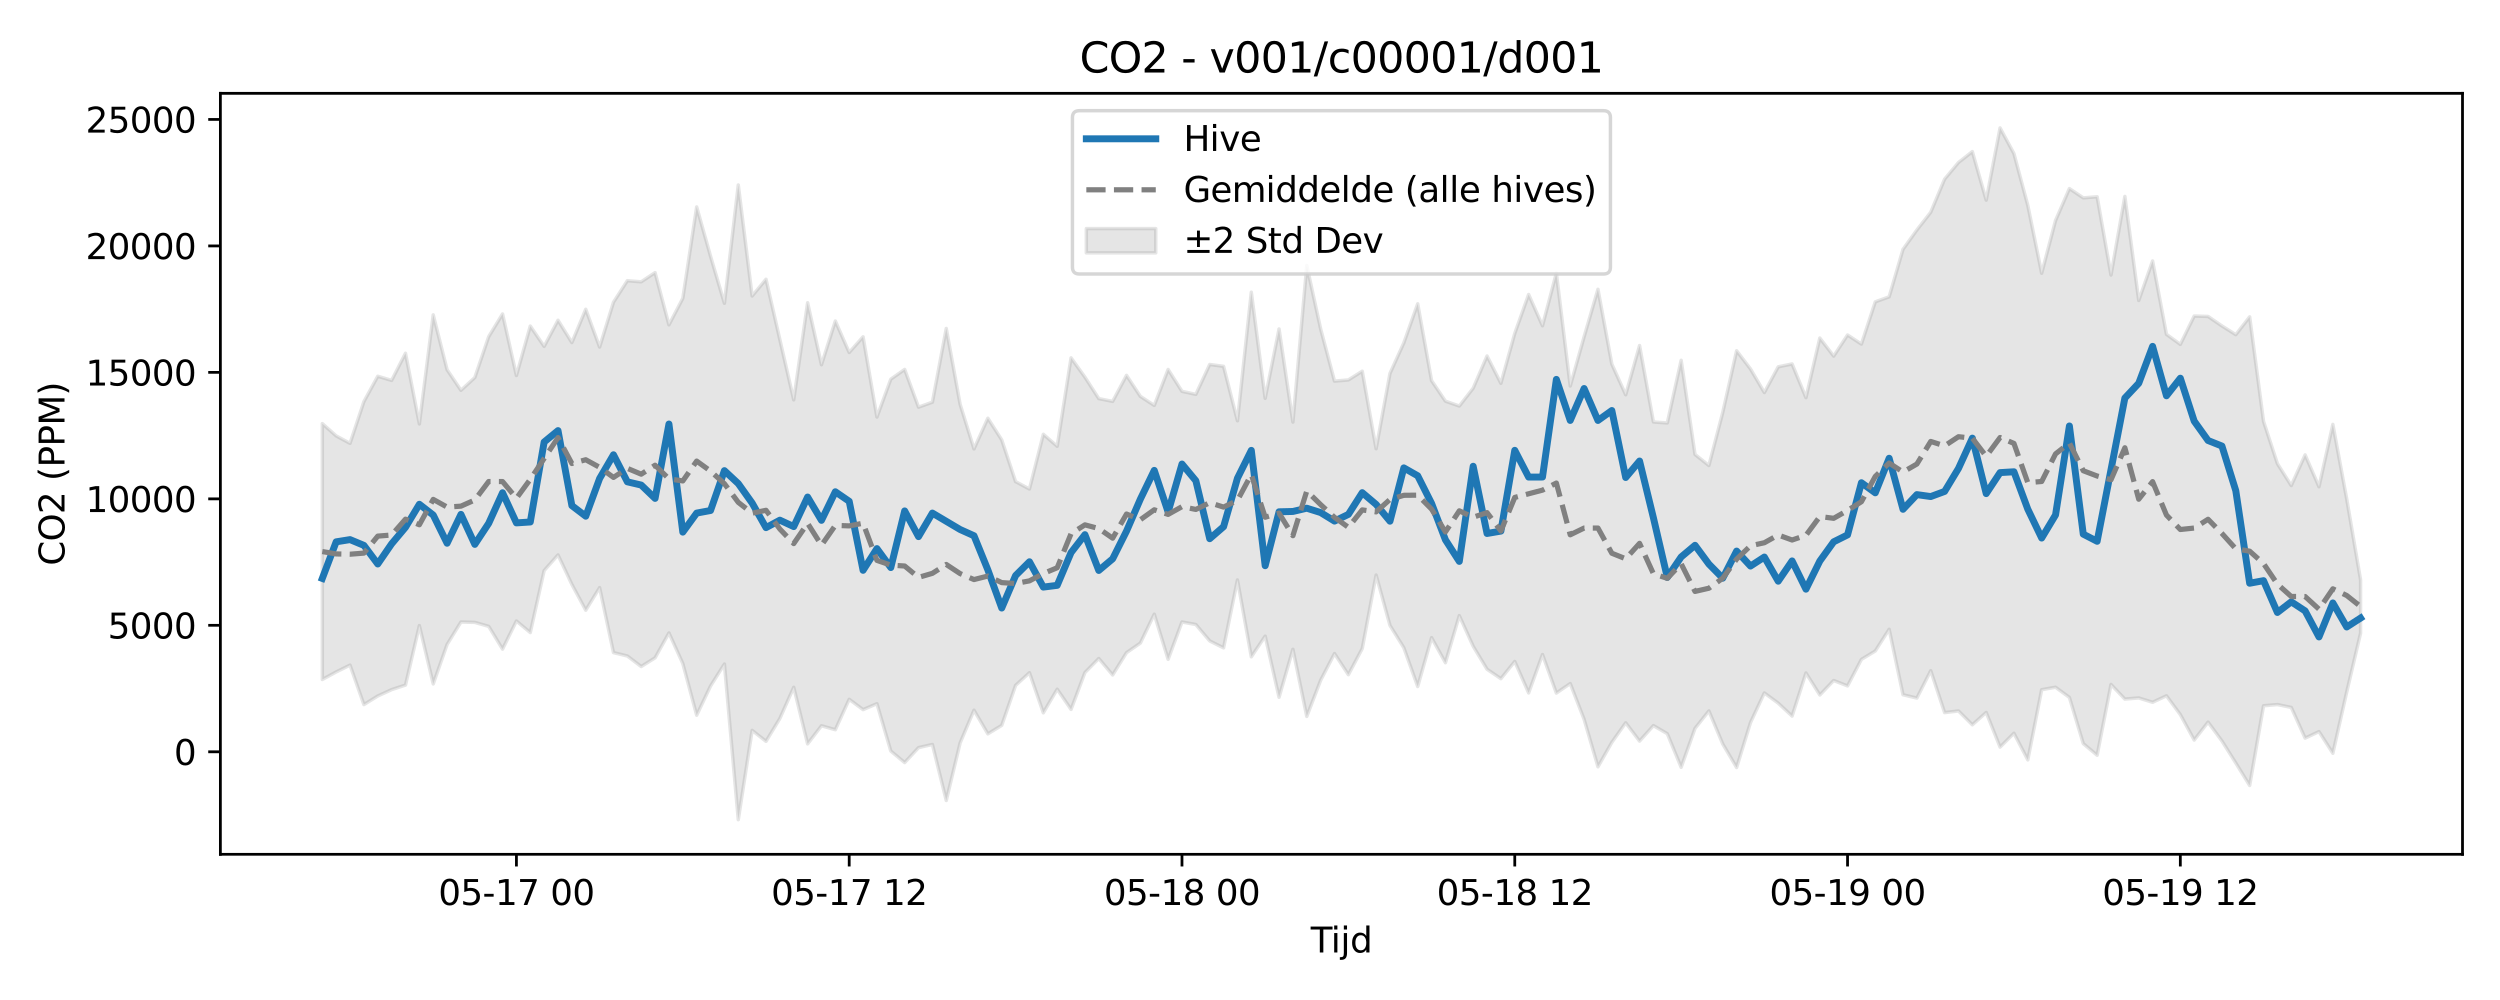 <?xml version="1.0" encoding="utf-8" standalone="no"?>
<!DOCTYPE svg PUBLIC "-//W3C//DTD SVG 1.1//EN"
  "http://www.w3.org/Graphics/SVG/1.1/DTD/svg11.dtd">
<svg xmlns:xlink="http://www.w3.org/1999/xlink" width="720pt" height="288pt" viewBox="0 0 720 288" xmlns="http://www.w3.org/2000/svg" version="1.1">
 <defs>
  <style type="text/css">*{stroke-linejoin: round; stroke-linecap: butt}</style>
 </defs>
 <g id="figure_1">
  <g id="patch_1">
   <path d="M 0 288 
L 720 288 
L 720 0 
L 0 0 
z
" style="fill: #ffffff"/>
  </g>
  <g id="axes_1">
   <g id="patch_2">
    <path d="M 63.47 246.04 
L 709.2 246.04 
L 709.2 26.88 
L 63.47 26.88 
z
" style="fill: #ffffff"/>
   </g>
   <g id="FillBetweenPolyCollection_1">
    <defs>
     <path id="m06740541da" d="M 92.821 -166.01 
L 92.821 -92.301 
L 96.815 -94.476 
L 100.808 -96.453 
L 104.802 -85.074 
L 108.795 -87.55 
L 112.788 -89.385 
L 116.782 -90.699 
L 120.775 -107.834 
L 124.768 -91.029 
L 128.762 -102.392 
L 132.755 -108.861 
L 136.749 -108.748 
L 140.742 -107.609 
L 144.735 -101.043 
L 148.729 -109.153 
L 152.722 -105.818 
L 156.715 -123.677 
L 160.709 -128.181 
L 164.702 -119.676 
L 168.696 -112.252 
L 172.689 -118.772 
L 176.682 -100.047 
L 180.676 -99.073 
L 184.669 -96.037 
L 188.663 -98.539 
L 192.656 -105.719 
L 196.649 -96.896 
L 200.643 -82.014 
L 204.636 -90.429 
L 208.629 -96.756 
L 212.623 -51.922 
L 216.616 -77.651 
L 220.61 -74.491 
L 224.603 -81.086 
L 228.596 -90.063 
L 232.59 -73.76 
L 236.583 -78.978 
L 240.577 -77.835 
L 244.57 -86.598 
L 248.563 -83.626 
L 252.557 -85.332 
L 256.55 -71.703 
L 260.543 -68.374 
L 264.537 -72.682 
L 268.53 -73.591 
L 272.524 -57.457 
L 276.517 -74.04 
L 280.51 -83.46 
L 284.504 -76.647 
L 288.497 -79.095 
L 292.491 -90.609 
L 296.484 -94.257 
L 300.477 -82.71 
L 304.471 -89.505 
L 308.464 -83.682 
L 312.457 -94.297 
L 316.451 -98.351 
L 320.444 -93.607 
L 324.438 -100.025 
L 328.431 -102.802 
L 332.424 -111.119 
L 336.418 -98.113 
L 340.411 -108.871 
L 344.404 -108.132 
L 348.398 -103.411 
L 352.391 -101.41 
L 356.385 -120.979 
L 360.378 -98.835 
L 364.371 -104.788 
L 368.365 -87.185 
L 372.358 -101.011 
L 376.352 -81.666 
L 380.345 -92.066 
L 384.338 -99.779 
L 388.332 -93.684 
L 392.325 -101.206 
L 396.318 -122.392 
L 400.312 -107.877 
L 404.305 -101.448 
L 408.299 -90.277 
L 412.292 -104.354 
L 416.285 -97.134 
L 420.279 -110.701 
L 424.272 -101.872 
L 428.266 -95.259 
L 432.259 -92.541 
L 436.252 -97.503 
L 440.246 -88.437 
L 444.239 -99.501 
L 448.232 -88.397 
L 452.226 -91.134 
L 456.219 -80.848 
L 460.213 -67.162 
L 464.206 -74.191 
L 468.199 -79.834 
L 472.193 -74.559 
L 476.186 -79.025 
L 480.179 -76.696 
L 484.173 -67.018 
L 488.166 -78.221 
L 492.16 -83.254 
L 496.153 -73.728 
L 500.146 -66.956 
L 504.14 -79.887 
L 508.133 -88.428 
L 512.127 -85.49 
L 516.12 -81.767 
L 520.113 -94.186 
L 524.107 -87.838 
L 528.1 -92.016 
L 532.093 -90.456 
L 536.087 -98.099 
L 540.08 -100.51 
L 544.074 -106.774 
L 548.067 -87.908 
L 552.06 -86.954 
L 556.054 -94.843 
L 560.047 -82.762 
L 564.041 -83.249 
L 568.034 -79.26 
L 572.027 -82.817 
L 576.021 -72.835 
L 580.014 -76.828 
L 584.007 -69.15 
L 588.001 -89.364 
L 591.994 -90.072 
L 595.988 -87.144 
L 599.981 -73.841 
L 603.974 -70.485 
L 607.968 -90.877 
L 611.961 -86.658 
L 615.955 -86.996 
L 619.948 -85.74 
L 623.941 -87.609 
L 627.935 -82.189 
L 631.928 -74.864 
L 635.921 -80.026 
L 639.915 -74.601 
L 643.908 -68.257 
L 647.902 -61.781 
L 651.895 -84.735 
L 655.888 -85.087 
L 659.882 -84.258 
L 663.875 -75.42 
L 667.868 -77.296 
L 671.862 -71.056 
L 675.855 -88.707 
L 679.849 -105.674 
L 679.849 -120.972 
L 679.849 -120.972 
L 675.855 -144.29 
L 671.862 -165.778 
L 667.868 -147.812 
L 663.875 -156.992 
L 659.882 -148.158 
L 655.888 -154.479 
L 651.895 -166.653 
L 647.902 -196.75 
L 643.908 -191.619 
L 639.915 -194.135 
L 635.921 -196.869 
L 631.928 -196.982 
L 627.935 -188.819 
L 623.941 -191.711 
L 619.948 -212.842 
L 615.955 -201.455 
L 611.961 -231.431 
L 607.968 -208.792 
L 603.974 -231.33 
L 599.981 -231.019 
L 595.988 -233.689 
L 591.994 -224.487 
L 588.001 -209.296 
L 584.007 -228.846 
L 580.014 -243.765 
L 576.021 -251.158 
L 572.027 -230.352 
L 568.034 -244.344 
L 564.041 -241.206 
L 560.047 -236.415 
L 556.054 -226.88 
L 552.06 -221.764 
L 548.067 -216.198 
L 544.074 -202.515 
L 540.08 -201.072 
L 536.087 -188.9 
L 532.093 -191.522 
L 528.1 -185.437 
L 524.107 -190.644 
L 520.113 -173.476 
L 516.12 -183.186 
L 512.127 -182.351 
L 508.133 -174.952 
L 504.14 -181.746 
L 500.146 -186.979 
L 496.153 -169.226 
L 492.16 -153.929 
L 488.166 -157.118 
L 484.173 -184.236 
L 480.179 -166.191 
L 476.186 -166.472 
L 472.193 -188.478 
L 468.199 -174.304 
L 464.206 -183.15 
L 460.213 -204.683 
L 456.219 -190.991 
L 452.226 -176.821 
L 448.232 -209.372 
L 444.239 -194.179 
L 440.246 -203.184 
L 436.252 -191.977 
L 432.259 -177.604 
L 428.266 -185.478 
L 424.272 -176.196 
L 420.279 -171.064 
L 416.285 -172.467 
L 412.292 -178.383 
L 408.299 -200.51 
L 404.305 -189.254 
L 400.312 -180.449 
L 396.318 -158.758 
L 392.325 -181.094 
L 388.332 -178.579 
L 384.338 -178.241 
L 380.345 -193.275 
L 376.352 -211.52 
L 372.358 -166.437 
L 368.365 -193.259 
L 364.371 -173.284 
L 360.378 -203.856 
L 356.385 -166.808 
L 352.391 -182.497 
L 348.398 -183.035 
L 344.404 -174.43 
L 340.411 -175.297 
L 336.418 -181.595 
L 332.424 -171.237 
L 328.431 -173.847 
L 324.438 -179.895 
L 320.444 -172.402 
L 316.451 -173.203 
L 312.457 -179.389 
L 308.464 -184.93 
L 304.471 -159.472 
L 300.477 -162.932 
L 296.484 -147.162 
L 292.491 -149.298 
L 288.497 -161.316 
L 284.504 -167.548 
L 280.51 -158.715 
L 276.517 -171.56 
L 272.524 -193.409 
L 268.53 -172.17 
L 264.537 -170.739 
L 260.543 -181.603 
L 256.55 -178.787 
L 252.557 -167.889 
L 248.563 -190.999 
L 244.57 -186.485 
L 240.577 -195.547 
L 236.583 -182.948 
L 232.59 -200.821 
L 228.596 -172.832 
L 224.603 -190.176 
L 220.61 -207.579 
L 216.616 -202.755 
L 212.623 -234.724 
L 208.629 -200.649 
L 204.636 -214.215 
L 200.643 -228.404 
L 196.649 -202.086 
L 192.656 -194.447 
L 188.663 -209.493 
L 184.669 -206.837 
L 180.676 -207.16 
L 176.682 -200.955 
L 172.689 -188.044 
L 168.696 -198.937 
L 164.702 -189.342 
L 160.709 -195.765 
L 156.715 -188.243 
L 152.722 -194.096 
L 148.729 -179.848 
L 144.735 -197.58 
L 140.742 -191.042 
L 136.749 -179.267 
L 132.755 -175.592 
L 128.762 -181.53 
L 124.768 -197.32 
L 120.775 -165.903 
L 116.782 -186.266 
L 112.788 -178.451 
L 108.795 -179.644 
L 104.802 -172.334 
L 100.808 -160.314 
L 96.815 -162.468 
L 92.821 -166.01 
z
" style="stroke: #808080; stroke-opacity: 0.2"/>
    </defs>
    <g clip-path="url(#pb45065795f)">
     <use xlink:href="#m06740541da" x="0" y="288" style="fill: #808080; fill-opacity: 0.2; stroke: #808080; stroke-opacity: 0.2"/>
    </g>
   </g>
   <g id="matplotlib.axis_1">
    <g id="xtick_1">
     <g id="line2d_1">
      <defs>
       <path id="m52cda20f5d" d="M 0 0 
L 0 3.5 
" style="stroke: #000000; stroke-width: 0.8"/>
      </defs>
      <g>
       <use xlink:href="#m52cda20f5d" x="148.729" y="246.04" style="stroke: #000000; stroke-width: 0.8"/>
      </g>
     </g>
     <g id="text_1">
      <!-- 05-17 00 -->
      <g transform="translate(126.248 260.638) scale(0.1 -0.1)">
       <defs>
        <path id="DejaVuSans-30" d="M 2034 4250 
Q 1547 4250 1301 3770 
Q 1056 3291 1056 2328 
Q 1056 1369 1301 889 
Q 1547 409 2034 409 
Q 2525 409 2770 889 
Q 3016 1369 3016 2328 
Q 3016 3291 2770 3770 
Q 2525 4250 2034 4250 
z
M 2034 4750 
Q 2819 4750 3233 4129 
Q 3647 3509 3647 2328 
Q 3647 1150 3233 529 
Q 2819 -91 2034 -91 
Q 1250 -91 836 529 
Q 422 1150 422 2328 
Q 422 3509 836 4129 
Q 1250 4750 2034 4750 
z
" transform="scale(0.016)"/>
        <path id="DejaVuSans-35" d="M 691 4666 
L 3169 4666 
L 3169 4134 
L 1269 4134 
L 1269 2991 
Q 1406 3038 1543 3061 
Q 1681 3084 1819 3084 
Q 2600 3084 3056 2656 
Q 3513 2228 3513 1497 
Q 3513 744 3044 326 
Q 2575 -91 1722 -91 
Q 1428 -91 1123 -41 
Q 819 9 494 109 
L 494 744 
Q 775 591 1075 516 
Q 1375 441 1709 441 
Q 2250 441 2565 725 
Q 2881 1009 2881 1497 
Q 2881 1984 2565 2268 
Q 2250 2553 1709 2553 
Q 1456 2553 1204 2497 
Q 953 2441 691 2322 
L 691 4666 
z
" transform="scale(0.016)"/>
        <path id="DejaVuSans-2d" d="M 313 2009 
L 1997 2009 
L 1997 1497 
L 313 1497 
L 313 2009 
z
" transform="scale(0.016)"/>
        <path id="DejaVuSans-31" d="M 794 531 
L 1825 531 
L 1825 4091 
L 703 3866 
L 703 4441 
L 1819 4666 
L 2450 4666 
L 2450 531 
L 3481 531 
L 3481 0 
L 794 0 
L 794 531 
z
" transform="scale(0.016)"/>
        <path id="DejaVuSans-37" d="M 525 4666 
L 3525 4666 
L 3525 4397 
L 1831 0 
L 1172 0 
L 2766 4134 
L 525 4134 
L 525 4666 
z
" transform="scale(0.016)"/>
        <path id="DejaVuSans-20" transform="scale(0.016)"/>
       </defs>
       <use xlink:href="#DejaVuSans-30"/>
       <use xlink:href="#DejaVuSans-35" transform="translate(63.623 0)"/>
       <use xlink:href="#DejaVuSans-2d" transform="translate(127.246 0)"/>
       <use xlink:href="#DejaVuSans-31" transform="translate(163.33 0)"/>
       <use xlink:href="#DejaVuSans-37" transform="translate(226.953 0)"/>
       <use xlink:href="#DejaVuSans-20" transform="translate(290.576 0)"/>
       <use xlink:href="#DejaVuSans-30" transform="translate(322.363 0)"/>
       <use xlink:href="#DejaVuSans-30" transform="translate(385.986 0)"/>
      </g>
     </g>
    </g>
    <g id="xtick_2">
     <g id="line2d_2">
      <g>
       <use xlink:href="#m52cda20f5d" x="244.57" y="246.04" style="stroke: #000000; stroke-width: 0.8"/>
      </g>
     </g>
     <g id="text_2">
      <!-- 05-17 12 -->
      <g transform="translate(222.089 260.638) scale(0.1 -0.1)">
       <defs>
        <path id="DejaVuSans-32" d="M 1228 531 
L 3431 531 
L 3431 0 
L 469 0 
L 469 531 
Q 828 903 1448 1529 
Q 2069 2156 2228 2338 
Q 2531 2678 2651 2914 
Q 2772 3150 2772 3378 
Q 2772 3750 2511 3984 
Q 2250 4219 1831 4219 
Q 1534 4219 1204 4116 
Q 875 4013 500 3803 
L 500 4441 
Q 881 4594 1212 4672 
Q 1544 4750 1819 4750 
Q 2544 4750 2975 4387 
Q 3406 4025 3406 3419 
Q 3406 3131 3298 2873 
Q 3191 2616 2906 2266 
Q 2828 2175 2409 1742 
Q 1991 1309 1228 531 
z
" transform="scale(0.016)"/>
       </defs>
       <use xlink:href="#DejaVuSans-30"/>
       <use xlink:href="#DejaVuSans-35" transform="translate(63.623 0)"/>
       <use xlink:href="#DejaVuSans-2d" transform="translate(127.246 0)"/>
       <use xlink:href="#DejaVuSans-31" transform="translate(163.33 0)"/>
       <use xlink:href="#DejaVuSans-37" transform="translate(226.953 0)"/>
       <use xlink:href="#DejaVuSans-20" transform="translate(290.576 0)"/>
       <use xlink:href="#DejaVuSans-31" transform="translate(322.363 0)"/>
       <use xlink:href="#DejaVuSans-32" transform="translate(385.986 0)"/>
      </g>
     </g>
    </g>
    <g id="xtick_3">
     <g id="line2d_3">
      <g>
       <use xlink:href="#m52cda20f5d" x="340.411" y="246.04" style="stroke: #000000; stroke-width: 0.8"/>
      </g>
     </g>
     <g id="text_3">
      <!-- 05-18 00 -->
      <g transform="translate(317.931 260.638) scale(0.1 -0.1)">
       <defs>
        <path id="DejaVuSans-38" d="M 2034 2216 
Q 1584 2216 1326 1975 
Q 1069 1734 1069 1313 
Q 1069 891 1326 650 
Q 1584 409 2034 409 
Q 2484 409 2743 651 
Q 3003 894 3003 1313 
Q 3003 1734 2745 1975 
Q 2488 2216 2034 2216 
z
M 1403 2484 
Q 997 2584 770 2862 
Q 544 3141 544 3541 
Q 544 4100 942 4425 
Q 1341 4750 2034 4750 
Q 2731 4750 3128 4425 
Q 3525 4100 3525 3541 
Q 3525 3141 3298 2862 
Q 3072 2584 2669 2484 
Q 3125 2378 3379 2068 
Q 3634 1759 3634 1313 
Q 3634 634 3220 271 
Q 2806 -91 2034 -91 
Q 1263 -91 848 271 
Q 434 634 434 1313 
Q 434 1759 690 2068 
Q 947 2378 1403 2484 
z
M 1172 3481 
Q 1172 3119 1398 2916 
Q 1625 2713 2034 2713 
Q 2441 2713 2670 2916 
Q 2900 3119 2900 3481 
Q 2900 3844 2670 4047 
Q 2441 4250 2034 4250 
Q 1625 4250 1398 4047 
Q 1172 3844 1172 3481 
z
" transform="scale(0.016)"/>
       </defs>
       <use xlink:href="#DejaVuSans-30"/>
       <use xlink:href="#DejaVuSans-35" transform="translate(63.623 0)"/>
       <use xlink:href="#DejaVuSans-2d" transform="translate(127.246 0)"/>
       <use xlink:href="#DejaVuSans-31" transform="translate(163.33 0)"/>
       <use xlink:href="#DejaVuSans-38" transform="translate(226.953 0)"/>
       <use xlink:href="#DejaVuSans-20" transform="translate(290.576 0)"/>
       <use xlink:href="#DejaVuSans-30" transform="translate(322.363 0)"/>
       <use xlink:href="#DejaVuSans-30" transform="translate(385.986 0)"/>
      </g>
     </g>
    </g>
    <g id="xtick_4">
     <g id="line2d_4">
      <g>
       <use xlink:href="#m52cda20f5d" x="436.252" y="246.04" style="stroke: #000000; stroke-width: 0.8"/>
      </g>
     </g>
     <g id="text_4">
      <!-- 05-18 12 -->
      <g transform="translate(413.772 260.638) scale(0.1 -0.1)">
       <use xlink:href="#DejaVuSans-30"/>
       <use xlink:href="#DejaVuSans-35" transform="translate(63.623 0)"/>
       <use xlink:href="#DejaVuSans-2d" transform="translate(127.246 0)"/>
       <use xlink:href="#DejaVuSans-31" transform="translate(163.33 0)"/>
       <use xlink:href="#DejaVuSans-38" transform="translate(226.953 0)"/>
       <use xlink:href="#DejaVuSans-20" transform="translate(290.576 0)"/>
       <use xlink:href="#DejaVuSans-31" transform="translate(322.363 0)"/>
       <use xlink:href="#DejaVuSans-32" transform="translate(385.986 0)"/>
      </g>
     </g>
    </g>
    <g id="xtick_5">
     <g id="line2d_5">
      <g>
       <use xlink:href="#m52cda20f5d" x="532.093" y="246.04" style="stroke: #000000; stroke-width: 0.8"/>
      </g>
     </g>
     <g id="text_5">
      <!-- 05-19 00 -->
      <g transform="translate(509.613 260.638) scale(0.1 -0.1)">
       <defs>
        <path id="DejaVuSans-39" d="M 703 97 
L 703 672 
Q 941 559 1184 500 
Q 1428 441 1663 441 
Q 2288 441 2617 861 
Q 2947 1281 2994 2138 
Q 2813 1869 2534 1725 
Q 2256 1581 1919 1581 
Q 1219 1581 811 2004 
Q 403 2428 403 3163 
Q 403 3881 828 4315 
Q 1253 4750 1959 4750 
Q 2769 4750 3195 4129 
Q 3622 3509 3622 2328 
Q 3622 1225 3098 567 
Q 2575 -91 1691 -91 
Q 1453 -91 1209 -44 
Q 966 3 703 97 
z
M 1959 2075 
Q 2384 2075 2632 2365 
Q 2881 2656 2881 3163 
Q 2881 3666 2632 3958 
Q 2384 4250 1959 4250 
Q 1534 4250 1286 3958 
Q 1038 3666 1038 3163 
Q 1038 2656 1286 2365 
Q 1534 2075 1959 2075 
z
" transform="scale(0.016)"/>
       </defs>
       <use xlink:href="#DejaVuSans-30"/>
       <use xlink:href="#DejaVuSans-35" transform="translate(63.623 0)"/>
       <use xlink:href="#DejaVuSans-2d" transform="translate(127.246 0)"/>
       <use xlink:href="#DejaVuSans-31" transform="translate(163.33 0)"/>
       <use xlink:href="#DejaVuSans-39" transform="translate(226.953 0)"/>
       <use xlink:href="#DejaVuSans-20" transform="translate(290.576 0)"/>
       <use xlink:href="#DejaVuSans-30" transform="translate(322.363 0)"/>
       <use xlink:href="#DejaVuSans-30" transform="translate(385.986 0)"/>
      </g>
     </g>
    </g>
    <g id="xtick_6">
     <g id="line2d_6">
      <g>
       <use xlink:href="#m52cda20f5d" x="627.935" y="246.04" style="stroke: #000000; stroke-width: 0.8"/>
      </g>
     </g>
     <g id="text_6">
      <!-- 05-19 12 -->
      <g transform="translate(605.454 260.638) scale(0.1 -0.1)">
       <use xlink:href="#DejaVuSans-30"/>
       <use xlink:href="#DejaVuSans-35" transform="translate(63.623 0)"/>
       <use xlink:href="#DejaVuSans-2d" transform="translate(127.246 0)"/>
       <use xlink:href="#DejaVuSans-31" transform="translate(163.33 0)"/>
       <use xlink:href="#DejaVuSans-39" transform="translate(226.953 0)"/>
       <use xlink:href="#DejaVuSans-20" transform="translate(290.576 0)"/>
       <use xlink:href="#DejaVuSans-31" transform="translate(322.363 0)"/>
       <use xlink:href="#DejaVuSans-32" transform="translate(385.986 0)"/>
      </g>
     </g>
    </g>
    <g id="text_7">
     <!-- Tijd -->
     <g transform="translate(377.485 274.317) scale(0.1 -0.1)">
      <defs>
       <path id="DejaVuSans-54" d="M -19 4666 
L 3928 4666 
L 3928 4134 
L 2272 4134 
L 2272 0 
L 1638 0 
L 1638 4134 
L -19 4134 
L -19 4666 
z
" transform="scale(0.016)"/>
       <path id="DejaVuSans-69" d="M 603 3500 
L 1178 3500 
L 1178 0 
L 603 0 
L 603 3500 
z
M 603 4863 
L 1178 4863 
L 1178 4134 
L 603 4134 
L 603 4863 
z
" transform="scale(0.016)"/>
       <path id="DejaVuSans-6a" d="M 603 3500 
L 1178 3500 
L 1178 -63 
Q 1178 -731 923 -1031 
Q 669 -1331 103 -1331 
L -116 -1331 
L -116 -844 
L 38 -844 
Q 366 -844 484 -692 
Q 603 -541 603 -63 
L 603 3500 
z
M 603 4863 
L 1178 4863 
L 1178 4134 
L 603 4134 
L 603 4863 
z
" transform="scale(0.016)"/>
       <path id="DejaVuSans-64" d="M 2906 2969 
L 2906 4863 
L 3481 4863 
L 3481 0 
L 2906 0 
L 2906 525 
Q 2725 213 2448 61 
Q 2172 -91 1784 -91 
Q 1150 -91 751 415 
Q 353 922 353 1747 
Q 353 2572 751 3078 
Q 1150 3584 1784 3584 
Q 2172 3584 2448 3432 
Q 2725 3281 2906 2969 
z
M 947 1747 
Q 947 1113 1208 752 
Q 1469 391 1925 391 
Q 2381 391 2643 752 
Q 2906 1113 2906 1747 
Q 2906 2381 2643 2742 
Q 2381 3103 1925 3103 
Q 1469 3103 1208 2742 
Q 947 2381 947 1747 
z
" transform="scale(0.016)"/>
      </defs>
      <use xlink:href="#DejaVuSans-54"/>
      <use xlink:href="#DejaVuSans-69" transform="translate(57.959 0)"/>
      <use xlink:href="#DejaVuSans-6a" transform="translate(85.742 0)"/>
      <use xlink:href="#DejaVuSans-64" transform="translate(113.525 0)"/>
     </g>
    </g>
   </g>
   <g id="matplotlib.axis_2">
    <g id="ytick_1">
     <g id="line2d_7">
      <defs>
       <path id="mc8e7440d8f" d="M 0 0 
L -3.5 0 
" style="stroke: #000000; stroke-width: 0.8"/>
      </defs>
      <g>
       <use xlink:href="#mc8e7440d8f" x="63.47" y="216.512" style="stroke: #000000; stroke-width: 0.8"/>
      </g>
     </g>
     <g id="text_8">
      <!-- 0 -->
      <g transform="translate(50.108 220.311) scale(0.1 -0.1)">
       <use xlink:href="#DejaVuSans-30"/>
      </g>
     </g>
    </g>
    <g id="ytick_2">
     <g id="line2d_8">
      <g>
       <use xlink:href="#mc8e7440d8f" x="63.47" y="180.089" style="stroke: #000000; stroke-width: 0.8"/>
      </g>
     </g>
     <g id="text_9">
      <!-- 5000 -->
      <g transform="translate(31.02 183.889) scale(0.1 -0.1)">
       <use xlink:href="#DejaVuSans-35"/>
       <use xlink:href="#DejaVuSans-30" transform="translate(63.623 0)"/>
       <use xlink:href="#DejaVuSans-30" transform="translate(127.246 0)"/>
       <use xlink:href="#DejaVuSans-30" transform="translate(190.869 0)"/>
      </g>
     </g>
    </g>
    <g id="ytick_3">
     <g id="line2d_9">
      <g>
       <use xlink:href="#mc8e7440d8f" x="63.47" y="143.667" style="stroke: #000000; stroke-width: 0.8"/>
      </g>
     </g>
     <g id="text_10">
      <!-- 10000 -->
      <g transform="translate(24.657 147.466) scale(0.1 -0.1)">
       <use xlink:href="#DejaVuSans-31"/>
       <use xlink:href="#DejaVuSans-30" transform="translate(63.623 0)"/>
       <use xlink:href="#DejaVuSans-30" transform="translate(127.246 0)"/>
       <use xlink:href="#DejaVuSans-30" transform="translate(190.869 0)"/>
       <use xlink:href="#DejaVuSans-30" transform="translate(254.492 0)"/>
      </g>
     </g>
    </g>
    <g id="ytick_4">
     <g id="line2d_10">
      <g>
       <use xlink:href="#mc8e7440d8f" x="63.47" y="107.244" style="stroke: #000000; stroke-width: 0.8"/>
      </g>
     </g>
     <g id="text_11">
      <!-- 15000 -->
      <g transform="translate(24.657 111.043) scale(0.1 -0.1)">
       <use xlink:href="#DejaVuSans-31"/>
       <use xlink:href="#DejaVuSans-35" transform="translate(63.623 0)"/>
       <use xlink:href="#DejaVuSans-30" transform="translate(127.246 0)"/>
       <use xlink:href="#DejaVuSans-30" transform="translate(190.869 0)"/>
       <use xlink:href="#DejaVuSans-30" transform="translate(254.492 0)"/>
      </g>
     </g>
    </g>
    <g id="ytick_5">
     <g id="line2d_11">
      <g>
       <use xlink:href="#mc8e7440d8f" x="63.47" y="70.822" style="stroke: #000000; stroke-width: 0.8"/>
      </g>
     </g>
     <g id="text_12">
      <!-- 20000 -->
      <g transform="translate(24.657 74.621) scale(0.1 -0.1)">
       <use xlink:href="#DejaVuSans-32"/>
       <use xlink:href="#DejaVuSans-30" transform="translate(63.623 0)"/>
       <use xlink:href="#DejaVuSans-30" transform="translate(127.246 0)"/>
       <use xlink:href="#DejaVuSans-30" transform="translate(190.869 0)"/>
       <use xlink:href="#DejaVuSans-30" transform="translate(254.492 0)"/>
      </g>
     </g>
    </g>
    <g id="ytick_6">
     <g id="line2d_12">
      <g>
       <use xlink:href="#mc8e7440d8f" x="63.47" y="34.399" style="stroke: #000000; stroke-width: 0.8"/>
      </g>
     </g>
     <g id="text_13">
      <!-- 25000 -->
      <g transform="translate(24.657 38.198) scale(0.1 -0.1)">
       <use xlink:href="#DejaVuSans-32"/>
       <use xlink:href="#DejaVuSans-35" transform="translate(63.623 0)"/>
       <use xlink:href="#DejaVuSans-30" transform="translate(127.246 0)"/>
       <use xlink:href="#DejaVuSans-30" transform="translate(190.869 0)"/>
       <use xlink:href="#DejaVuSans-30" transform="translate(254.492 0)"/>
      </g>
     </g>
    </g>
    <g id="text_14">
     <!-- CO2 (PPM) -->
     <g transform="translate(18.578 162.903) rotate(-90) scale(0.1 -0.1)">
      <defs>
       <path id="DejaVuSans-43" d="M 4122 4306 
L 4122 3641 
Q 3803 3938 3442 4084 
Q 3081 4231 2675 4231 
Q 1875 4231 1450 3742 
Q 1025 3253 1025 2328 
Q 1025 1406 1450 917 
Q 1875 428 2675 428 
Q 3081 428 3442 575 
Q 3803 722 4122 1019 
L 4122 359 
Q 3791 134 3420 21 
Q 3050 -91 2638 -91 
Q 1578 -91 968 557 
Q 359 1206 359 2328 
Q 359 3453 968 4101 
Q 1578 4750 2638 4750 
Q 3056 4750 3426 4639 
Q 3797 4528 4122 4306 
z
" transform="scale(0.016)"/>
       <path id="DejaVuSans-4f" d="M 2522 4238 
Q 1834 4238 1429 3725 
Q 1025 3213 1025 2328 
Q 1025 1447 1429 934 
Q 1834 422 2522 422 
Q 3209 422 3611 934 
Q 4013 1447 4013 2328 
Q 4013 3213 3611 3725 
Q 3209 4238 2522 4238 
z
M 2522 4750 
Q 3503 4750 4090 4092 
Q 4678 3434 4678 2328 
Q 4678 1225 4090 567 
Q 3503 -91 2522 -91 
Q 1538 -91 948 565 
Q 359 1222 359 2328 
Q 359 3434 948 4092 
Q 1538 4750 2522 4750 
z
" transform="scale(0.016)"/>
       <path id="DejaVuSans-28" d="M 1984 4856 
Q 1566 4138 1362 3434 
Q 1159 2731 1159 2009 
Q 1159 1288 1364 580 
Q 1569 -128 1984 -844 
L 1484 -844 
Q 1016 -109 783 600 
Q 550 1309 550 2009 
Q 550 2706 781 3412 
Q 1013 4119 1484 4856 
L 1984 4856 
z
" transform="scale(0.016)"/>
       <path id="DejaVuSans-50" d="M 1259 4147 
L 1259 2394 
L 2053 2394 
Q 2494 2394 2734 2622 
Q 2975 2850 2975 3272 
Q 2975 3691 2734 3919 
Q 2494 4147 2053 4147 
L 1259 4147 
z
M 628 4666 
L 2053 4666 
Q 2838 4666 3239 4311 
Q 3641 3956 3641 3272 
Q 3641 2581 3239 2228 
Q 2838 1875 2053 1875 
L 1259 1875 
L 1259 0 
L 628 0 
L 628 4666 
z
" transform="scale(0.016)"/>
       <path id="DejaVuSans-4d" d="M 628 4666 
L 1569 4666 
L 2759 1491 
L 3956 4666 
L 4897 4666 
L 4897 0 
L 4281 0 
L 4281 4097 
L 3078 897 
L 2444 897 
L 1241 4097 
L 1241 0 
L 628 0 
L 628 4666 
z
" transform="scale(0.016)"/>
       <path id="DejaVuSans-29" d="M 513 4856 
L 1013 4856 
Q 1481 4119 1714 3412 
Q 1947 2706 1947 2009 
Q 1947 1309 1714 600 
Q 1481 -109 1013 -844 
L 513 -844 
Q 928 -128 1133 580 
Q 1338 1288 1338 2009 
Q 1338 2731 1133 3434 
Q 928 4138 513 4856 
z
" transform="scale(0.016)"/>
      </defs>
      <use xlink:href="#DejaVuSans-43"/>
      <use xlink:href="#DejaVuSans-4f" transform="translate(69.824 0)"/>
      <use xlink:href="#DejaVuSans-32" transform="translate(148.535 0)"/>
      <use xlink:href="#DejaVuSans-20" transform="translate(212.158 0)"/>
      <use xlink:href="#DejaVuSans-28" transform="translate(243.945 0)"/>
      <use xlink:href="#DejaVuSans-50" transform="translate(282.959 0)"/>
      <use xlink:href="#DejaVuSans-50" transform="translate(343.262 0)"/>
      <use xlink:href="#DejaVuSans-4d" transform="translate(403.564 0)"/>
      <use xlink:href="#DejaVuSans-29" transform="translate(489.844 0)"/>
     </g>
    </g>
   </g>
   <g id="line2d_13">
    <path d="M 92.821 166.588 
L 96.815 156.046 
L 100.808 155.407 
L 104.802 157.068 
L 108.795 162.427 
L 112.788 156.621 
L 116.782 151.862 
L 120.775 145.231 
L 124.768 148.331 
L 128.762 156.451 
L 132.755 148.142 
L 136.749 156.779 
L 140.742 150.718 
L 144.735 141.911 
L 148.729 150.594 
L 152.722 150.33 
L 156.715 127.299 
L 160.709 124.018 
L 164.702 145.619 
L 168.696 148.666 
L 172.689 137.81 
L 176.682 130.974 
L 180.676 138.764 
L 184.669 139.699 
L 188.663 143.536 
L 192.656 122.122 
L 196.649 153.25 
L 200.643 147.768 
L 204.636 147.025 
L 208.629 135.547 
L 212.623 139.272 
L 216.616 144.879 
L 220.61 151.96 
L 224.603 149.808 
L 228.596 151.658 
L 232.59 143.15 
L 236.583 149.859 
L 240.577 141.627 
L 244.57 144.37 
L 248.563 164.25 
L 252.557 158.003 
L 256.55 163.459 
L 260.543 147.149 
L 264.537 154.546 
L 268.53 147.763 
L 276.517 152.499 
L 280.51 154.297 
L 284.504 164.127 
L 288.497 175.114 
L 292.491 165.756 
L 296.484 161.787 
L 300.477 169.085 
L 304.471 168.58 
L 308.464 159.139 
L 312.457 153.984 
L 316.451 164.292 
L 320.444 160.943 
L 324.438 152.959 
L 328.431 143.728 
L 332.424 135.474 
L 336.418 147.452 
L 340.411 133.643 
L 344.404 138.451 
L 348.398 155.145 
L 352.391 151.685 
L 356.385 137.728 
L 360.378 129.707 
L 364.371 162.922 
L 368.365 147.397 
L 372.358 147.302 
L 376.352 146.365 
L 380.345 147.615 
L 384.338 150.075 
L 388.332 148.144 
L 392.325 141.886 
L 396.318 145.269 
L 400.312 150.104 
L 404.305 134.751 
L 408.299 137.023 
L 412.292 144.978 
L 416.285 155.471 
L 420.279 161.681 
L 424.272 134.288 
L 428.266 153.643 
L 432.259 152.955 
L 436.252 129.698 
L 440.246 137.402 
L 444.239 137.383 
L 448.232 109.269 
L 452.226 121.085 
L 456.219 111.895 
L 460.213 121.092 
L 464.206 118.233 
L 468.199 137.519 
L 472.193 132.776 
L 476.186 149.147 
L 480.179 166.278 
L 484.173 160.404 
L 488.166 157.049 
L 492.16 162.458 
L 496.153 166.514 
L 500.146 158.712 
L 504.14 163.027 
L 508.133 160.431 
L 512.127 167.385 
L 516.12 161.545 
L 520.113 169.68 
L 524.107 161.582 
L 528.1 156.043 
L 532.093 154.05 
L 536.087 139.027 
L 540.08 141.931 
L 544.074 131.98 
L 548.067 146.678 
L 552.06 142.45 
L 556.054 143.009 
L 560.047 141.532 
L 564.041 134.911 
L 568.034 126.186 
L 572.027 142.159 
L 576.021 136.113 
L 580.014 135.872 
L 584.007 146.646 
L 588.001 154.958 
L 591.994 148.31 
L 595.988 122.68 
L 599.981 153.836 
L 603.974 155.895 
L 611.961 114.643 
L 615.955 110.384 
L 619.948 99.756 
L 623.941 113.987 
L 627.935 108.922 
L 631.928 121.286 
L 635.921 126.865 
L 639.915 128.46 
L 643.908 141.321 
L 647.902 167.973 
L 651.895 167.232 
L 655.888 176.391 
L 659.882 173.322 
L 663.875 175.942 
L 667.868 183.435 
L 671.862 173.648 
L 675.855 180.57 
L 679.849 177.999 
L 679.849 177.999 
" clip-path="url(#pb45065795f)" style="fill: none; stroke: #1f77b4; stroke-width: 2; stroke-linecap: square"/>
   </g>
   <g id="line2d_14">
    <path d="M 92.821 158.845 
L 96.815 159.528 
L 100.808 159.617 
L 104.802 159.296 
L 108.795 154.403 
L 112.788 154.082 
L 116.782 149.518 
L 120.775 151.131 
L 124.768 143.825 
L 128.762 146.039 
L 132.755 145.773 
L 136.749 143.992 
L 140.742 138.675 
L 144.735 138.689 
L 148.729 143.499 
L 152.722 138.043 
L 160.709 126.027 
L 164.702 133.491 
L 168.696 132.405 
L 172.689 134.592 
L 176.682 137.499 
L 180.676 134.884 
L 184.669 136.563 
L 188.663 133.984 
L 192.656 137.917 
L 196.649 138.509 
L 200.643 132.791 
L 204.636 135.678 
L 208.629 139.297 
L 212.623 144.677 
L 216.616 147.797 
L 220.61 146.965 
L 224.603 152.369 
L 228.596 156.553 
L 232.59 150.709 
L 236.583 157.037 
L 240.577 151.309 
L 244.57 151.458 
L 248.563 150.688 
L 252.557 161.389 
L 256.55 162.755 
L 260.543 163.011 
L 264.537 166.289 
L 268.53 165.119 
L 272.524 162.567 
L 276.517 165.2 
L 280.51 166.913 
L 284.504 165.903 
L 288.497 167.794 
L 292.491 168.047 
L 296.484 167.291 
L 300.477 165.179 
L 304.471 163.512 
L 308.464 153.694 
L 312.457 151.157 
L 316.451 152.223 
L 320.444 154.996 
L 324.438 148.04 
L 328.431 149.675 
L 332.424 146.822 
L 336.418 148.146 
L 340.411 145.916 
L 344.404 146.719 
L 348.398 144.777 
L 352.391 146.046 
L 356.385 144.107 
L 360.378 136.655 
L 364.371 148.964 
L 368.365 147.778 
L 372.358 154.276 
L 376.352 141.407 
L 380.345 145.329 
L 384.338 148.99 
L 388.332 151.869 
L 392.325 146.85 
L 396.318 147.425 
L 400.312 143.837 
L 404.305 142.649 
L 408.299 142.606 
L 412.292 146.632 
L 416.285 153.199 
L 420.279 147.117 
L 424.272 148.966 
L 428.266 147.631 
L 432.259 152.927 
L 436.252 143.26 
L 444.239 141.16 
L 448.232 139.115 
L 452.226 154.023 
L 456.219 152.081 
L 460.213 152.077 
L 464.206 159.33 
L 468.199 160.931 
L 472.193 156.481 
L 476.186 165.251 
L 480.179 166.557 
L 484.173 162.373 
L 488.166 170.331 
L 492.16 169.409 
L 496.153 166.523 
L 500.146 161.033 
L 504.14 157.183 
L 508.133 156.31 
L 512.127 154.079 
L 516.12 155.524 
L 520.113 154.169 
L 524.107 148.759 
L 528.1 149.274 
L 532.093 147.011 
L 536.087 144.5 
L 540.08 137.209 
L 544.074 133.356 
L 548.067 135.947 
L 552.06 133.641 
L 556.054 127.139 
L 560.047 128.412 
L 564.041 125.772 
L 568.034 126.198 
L 572.027 131.416 
L 576.021 126.004 
L 580.014 127.704 
L 584.007 139.002 
L 588.001 138.67 
L 591.994 130.72 
L 595.988 127.584 
L 599.981 135.57 
L 603.974 137.093 
L 607.968 138.166 
L 611.961 128.956 
L 615.955 143.774 
L 619.948 138.709 
L 623.941 148.34 
L 627.935 152.496 
L 631.928 152.077 
L 635.921 149.552 
L 639.915 153.632 
L 643.908 158.062 
L 647.902 158.735 
L 651.895 162.306 
L 655.888 168.217 
L 659.882 171.792 
L 663.875 171.794 
L 667.868 175.446 
L 671.862 169.583 
L 675.855 171.501 
L 679.849 174.677 
L 679.849 174.677 
" clip-path="url(#pb45065795f)" style="fill: none; stroke-dasharray: 5.55,2.4; stroke-dashoffset: 0; stroke: #808080; stroke-width: 1.5"/>
   </g>
   <g id="patch_3">
    <path d="M 63.47 246.04 
L 63.47 26.88 
" style="fill: none; stroke: #000000; stroke-width: 0.8; stroke-linejoin: miter; stroke-linecap: square"/>
   </g>
   <g id="patch_4">
    <path d="M 709.2 246.04 
L 709.2 26.88 
" style="fill: none; stroke: #000000; stroke-width: 0.8; stroke-linejoin: miter; stroke-linecap: square"/>
   </g>
   <g id="patch_5">
    <path d="M 63.47 246.04 
L 709.2 246.04 
" style="fill: none; stroke: #000000; stroke-width: 0.8; stroke-linejoin: miter; stroke-linecap: square"/>
   </g>
   <g id="patch_6">
    <path d="M 63.47 26.88 
L 709.2 26.88 
" style="fill: none; stroke: #000000; stroke-width: 0.8; stroke-linejoin: miter; stroke-linecap: square"/>
   </g>
   <g id="text_15">
    <!-- CO2 - v001/c00001/d001 -->
    <g transform="translate(310.932 20.88) scale(0.12 -0.12)">
     <defs>
      <path id="DejaVuSans-76" d="M 191 3500 
L 800 3500 
L 1894 563 
L 2988 3500 
L 3597 3500 
L 2284 0 
L 1503 0 
L 191 3500 
z
" transform="scale(0.016)"/>
      <path id="DejaVuSans-2f" d="M 1625 4666 
L 2156 4666 
L 531 -594 
L 0 -594 
L 1625 4666 
z
" transform="scale(0.016)"/>
      <path id="DejaVuSans-63" d="M 3122 3366 
L 3122 2828 
Q 2878 2963 2633 3030 
Q 2388 3097 2138 3097 
Q 1578 3097 1268 2742 
Q 959 2388 959 1747 
Q 959 1106 1268 751 
Q 1578 397 2138 397 
Q 2388 397 2633 464 
Q 2878 531 3122 666 
L 3122 134 
Q 2881 22 2623 -34 
Q 2366 -91 2075 -91 
Q 1284 -91 818 406 
Q 353 903 353 1747 
Q 353 2603 823 3093 
Q 1294 3584 2113 3584 
Q 2378 3584 2631 3529 
Q 2884 3475 3122 3366 
z
" transform="scale(0.016)"/>
     </defs>
     <use xlink:href="#DejaVuSans-43"/>
     <use xlink:href="#DejaVuSans-4f" transform="translate(69.824 0)"/>
     <use xlink:href="#DejaVuSans-32" transform="translate(148.535 0)"/>
     <use xlink:href="#DejaVuSans-20" transform="translate(212.158 0)"/>
     <use xlink:href="#DejaVuSans-2d" transform="translate(243.945 0)"/>
     <use xlink:href="#DejaVuSans-20" transform="translate(280.029 0)"/>
     <use xlink:href="#DejaVuSans-76" transform="translate(311.816 0)"/>
     <use xlink:href="#DejaVuSans-30" transform="translate(370.996 0)"/>
     <use xlink:href="#DejaVuSans-30" transform="translate(434.619 0)"/>
     <use xlink:href="#DejaVuSans-31" transform="translate(498.242 0)"/>
     <use xlink:href="#DejaVuSans-2f" transform="translate(561.865 0)"/>
     <use xlink:href="#DejaVuSans-63" transform="translate(595.557 0)"/>
     <use xlink:href="#DejaVuSans-30" transform="translate(650.537 0)"/>
     <use xlink:href="#DejaVuSans-30" transform="translate(714.16 0)"/>
     <use xlink:href="#DejaVuSans-30" transform="translate(777.783 0)"/>
     <use xlink:href="#DejaVuSans-30" transform="translate(841.406 0)"/>
     <use xlink:href="#DejaVuSans-31" transform="translate(905.029 0)"/>
     <use xlink:href="#DejaVuSans-2f" transform="translate(968.652 0)"/>
     <use xlink:href="#DejaVuSans-64" transform="translate(1002.344 0)"/>
     <use xlink:href="#DejaVuSans-30" transform="translate(1065.82 0)"/>
     <use xlink:href="#DejaVuSans-30" transform="translate(1129.443 0)"/>
     <use xlink:href="#DejaVuSans-31" transform="translate(1193.066 0)"/>
    </g>
   </g>
   <g id="legend_1">
    <g id="patch_7">
     <path d="M 310.863 78.914 
L 461.807 78.914 
Q 463.807 78.914 463.807 76.914 
L 463.807 33.88 
Q 463.807 31.88 461.807 31.88 
L 310.863 31.88 
Q 308.863 31.88 308.863 33.88 
L 308.863 76.914 
Q 308.863 78.914 310.863 78.914 
z
" style="fill: #ffffff; opacity: 0.8; stroke: #cccccc; stroke-linejoin: miter"/>
    </g>
    <g id="line2d_15">
     <path d="M 312.863 39.978 
L 322.863 39.978 
L 332.863 39.978 
" style="fill: none; stroke: #1f77b4; stroke-width: 2; stroke-linecap: square"/>
    </g>
    <g id="text_16">
     <!-- Hive -->
     <g transform="translate(340.863 43.478) scale(0.1 -0.1)">
      <defs>
       <path id="DejaVuSans-48" d="M 628 4666 
L 1259 4666 
L 1259 2753 
L 3553 2753 
L 3553 4666 
L 4184 4666 
L 4184 0 
L 3553 0 
L 3553 2222 
L 1259 2222 
L 1259 0 
L 628 0 
L 628 4666 
z
" transform="scale(0.016)"/>
       <path id="DejaVuSans-65" d="M 3597 1894 
L 3597 1613 
L 953 1613 
Q 991 1019 1311 708 
Q 1631 397 2203 397 
Q 2534 397 2845 478 
Q 3156 559 3463 722 
L 3463 178 
Q 3153 47 2828 -22 
Q 2503 -91 2169 -91 
Q 1331 -91 842 396 
Q 353 884 353 1716 
Q 353 2575 817 3079 
Q 1281 3584 2069 3584 
Q 2775 3584 3186 3129 
Q 3597 2675 3597 1894 
z
M 3022 2063 
Q 3016 2534 2758 2815 
Q 2500 3097 2075 3097 
Q 1594 3097 1305 2825 
Q 1016 2553 972 2059 
L 3022 2063 
z
" transform="scale(0.016)"/>
      </defs>
      <use xlink:href="#DejaVuSans-48"/>
      <use xlink:href="#DejaVuSans-69" transform="translate(75.195 0)"/>
      <use xlink:href="#DejaVuSans-76" transform="translate(102.979 0)"/>
      <use xlink:href="#DejaVuSans-65" transform="translate(162.158 0)"/>
     </g>
    </g>
    <g id="line2d_16">
     <path d="M 312.863 54.657 
L 322.863 54.657 
L 332.863 54.657 
" style="fill: none; stroke-dasharray: 5.55,2.4; stroke-dashoffset: 0; stroke: #808080; stroke-width: 1.5"/>
    </g>
    <g id="text_17">
     <!-- Gemiddelde (alle hives) -->
     <g transform="translate(340.863 58.157) scale(0.1 -0.1)">
      <defs>
       <path id="DejaVuSans-47" d="M 3809 666 
L 3809 1919 
L 2778 1919 
L 2778 2438 
L 4434 2438 
L 4434 434 
Q 4069 175 3628 42 
Q 3188 -91 2688 -91 
Q 1594 -91 976 548 
Q 359 1188 359 2328 
Q 359 3472 976 4111 
Q 1594 4750 2688 4750 
Q 3144 4750 3555 4637 
Q 3966 4525 4313 4306 
L 4313 3634 
Q 3963 3931 3569 4081 
Q 3175 4231 2741 4231 
Q 1884 4231 1454 3753 
Q 1025 3275 1025 2328 
Q 1025 1384 1454 906 
Q 1884 428 2741 428 
Q 3075 428 3337 486 
Q 3600 544 3809 666 
z
" transform="scale(0.016)"/>
       <path id="DejaVuSans-6d" d="M 3328 2828 
Q 3544 3216 3844 3400 
Q 4144 3584 4550 3584 
Q 5097 3584 5394 3201 
Q 5691 2819 5691 2113 
L 5691 0 
L 5113 0 
L 5113 2094 
Q 5113 2597 4934 2840 
Q 4756 3084 4391 3084 
Q 3944 3084 3684 2787 
Q 3425 2491 3425 1978 
L 3425 0 
L 2847 0 
L 2847 2094 
Q 2847 2600 2669 2842 
Q 2491 3084 2119 3084 
Q 1678 3084 1418 2786 
Q 1159 2488 1159 1978 
L 1159 0 
L 581 0 
L 581 3500 
L 1159 3500 
L 1159 2956 
Q 1356 3278 1631 3431 
Q 1906 3584 2284 3584 
Q 2666 3584 2933 3390 
Q 3200 3197 3328 2828 
z
" transform="scale(0.016)"/>
       <path id="DejaVuSans-6c" d="M 603 4863 
L 1178 4863 
L 1178 0 
L 603 0 
L 603 4863 
z
" transform="scale(0.016)"/>
       <path id="DejaVuSans-61" d="M 2194 1759 
Q 1497 1759 1228 1600 
Q 959 1441 959 1056 
Q 959 750 1161 570 
Q 1363 391 1709 391 
Q 2188 391 2477 730 
Q 2766 1069 2766 1631 
L 2766 1759 
L 2194 1759 
z
M 3341 1997 
L 3341 0 
L 2766 0 
L 2766 531 
Q 2569 213 2275 61 
Q 1981 -91 1556 -91 
Q 1019 -91 701 211 
Q 384 513 384 1019 
Q 384 1609 779 1909 
Q 1175 2209 1959 2209 
L 2766 2209 
L 2766 2266 
Q 2766 2663 2505 2880 
Q 2244 3097 1772 3097 
Q 1472 3097 1187 3025 
Q 903 2953 641 2809 
L 641 3341 
Q 956 3463 1253 3523 
Q 1550 3584 1831 3584 
Q 2591 3584 2966 3190 
Q 3341 2797 3341 1997 
z
" transform="scale(0.016)"/>
       <path id="DejaVuSans-68" d="M 3513 2113 
L 3513 0 
L 2938 0 
L 2938 2094 
Q 2938 2591 2744 2837 
Q 2550 3084 2163 3084 
Q 1697 3084 1428 2787 
Q 1159 2491 1159 1978 
L 1159 0 
L 581 0 
L 581 4863 
L 1159 4863 
L 1159 2956 
Q 1366 3272 1645 3428 
Q 1925 3584 2291 3584 
Q 2894 3584 3203 3211 
Q 3513 2838 3513 2113 
z
" transform="scale(0.016)"/>
       <path id="DejaVuSans-73" d="M 2834 3397 
L 2834 2853 
Q 2591 2978 2328 3040 
Q 2066 3103 1784 3103 
Q 1356 3103 1142 2972 
Q 928 2841 928 2578 
Q 928 2378 1081 2264 
Q 1234 2150 1697 2047 
L 1894 2003 
Q 2506 1872 2764 1633 
Q 3022 1394 3022 966 
Q 3022 478 2636 193 
Q 2250 -91 1575 -91 
Q 1294 -91 989 -36 
Q 684 19 347 128 
L 347 722 
Q 666 556 975 473 
Q 1284 391 1588 391 
Q 1994 391 2212 530 
Q 2431 669 2431 922 
Q 2431 1156 2273 1281 
Q 2116 1406 1581 1522 
L 1381 1569 
Q 847 1681 609 1914 
Q 372 2147 372 2553 
Q 372 3047 722 3315 
Q 1072 3584 1716 3584 
Q 2034 3584 2315 3537 
Q 2597 3491 2834 3397 
z
" transform="scale(0.016)"/>
      </defs>
      <use xlink:href="#DejaVuSans-47"/>
      <use xlink:href="#DejaVuSans-65" transform="translate(77.49 0)"/>
      <use xlink:href="#DejaVuSans-6d" transform="translate(139.014 0)"/>
      <use xlink:href="#DejaVuSans-69" transform="translate(236.426 0)"/>
      <use xlink:href="#DejaVuSans-64" transform="translate(264.209 0)"/>
      <use xlink:href="#DejaVuSans-64" transform="translate(327.686 0)"/>
      <use xlink:href="#DejaVuSans-65" transform="translate(391.162 0)"/>
      <use xlink:href="#DejaVuSans-6c" transform="translate(452.686 0)"/>
      <use xlink:href="#DejaVuSans-64" transform="translate(480.469 0)"/>
      <use xlink:href="#DejaVuSans-65" transform="translate(543.945 0)"/>
      <use xlink:href="#DejaVuSans-20" transform="translate(605.469 0)"/>
      <use xlink:href="#DejaVuSans-28" transform="translate(637.256 0)"/>
      <use xlink:href="#DejaVuSans-61" transform="translate(676.27 0)"/>
      <use xlink:href="#DejaVuSans-6c" transform="translate(737.549 0)"/>
      <use xlink:href="#DejaVuSans-6c" transform="translate(765.332 0)"/>
      <use xlink:href="#DejaVuSans-65" transform="translate(793.115 0)"/>
      <use xlink:href="#DejaVuSans-20" transform="translate(854.639 0)"/>
      <use xlink:href="#DejaVuSans-68" transform="translate(886.426 0)"/>
      <use xlink:href="#DejaVuSans-69" transform="translate(949.805 0)"/>
      <use xlink:href="#DejaVuSans-76" transform="translate(977.588 0)"/>
      <use xlink:href="#DejaVuSans-65" transform="translate(1036.768 0)"/>
      <use xlink:href="#DejaVuSans-73" transform="translate(1098.291 0)"/>
      <use xlink:href="#DejaVuSans-29" transform="translate(1150.391 0)"/>
     </g>
    </g>
    <g id="patch_8">
     <path d="M 312.863 72.835 
L 332.863 72.835 
L 332.863 65.835 
L 312.863 65.835 
z
" style="fill: #808080; fill-opacity: 0.2; stroke: #808080; stroke-opacity: 0.2; stroke-linejoin: miter"/>
    </g>
    <g id="text_18">
     <!-- ±2 Std Dev -->
     <g transform="translate(340.863 72.835) scale(0.1 -0.1)">
      <defs>
       <path id="DejaVuSans-b1" d="M 2944 4013 
L 2944 2803 
L 4684 2803 
L 4684 2272 
L 2944 2272 
L 2944 1063 
L 2419 1063 
L 2419 2272 
L 678 2272 
L 678 2803 
L 2419 2803 
L 2419 4013 
L 2944 4013 
z
M 678 531 
L 4684 531 
L 4684 0 
L 678 0 
L 678 531 
z
" transform="scale(0.016)"/>
       <path id="DejaVuSans-53" d="M 3425 4513 
L 3425 3897 
Q 3066 4069 2747 4153 
Q 2428 4238 2131 4238 
Q 1616 4238 1336 4038 
Q 1056 3838 1056 3469 
Q 1056 3159 1242 3001 
Q 1428 2844 1947 2747 
L 2328 2669 
Q 3034 2534 3370 2195 
Q 3706 1856 3706 1288 
Q 3706 609 3251 259 
Q 2797 -91 1919 -91 
Q 1588 -91 1214 -16 
Q 841 59 441 206 
L 441 856 
Q 825 641 1194 531 
Q 1563 422 1919 422 
Q 2459 422 2753 634 
Q 3047 847 3047 1241 
Q 3047 1584 2836 1778 
Q 2625 1972 2144 2069 
L 1759 2144 
Q 1053 2284 737 2584 
Q 422 2884 422 3419 
Q 422 4038 858 4394 
Q 1294 4750 2059 4750 
Q 2388 4750 2728 4690 
Q 3069 4631 3425 4513 
z
" transform="scale(0.016)"/>
       <path id="DejaVuSans-74" d="M 1172 4494 
L 1172 3500 
L 2356 3500 
L 2356 3053 
L 1172 3053 
L 1172 1153 
Q 1172 725 1289 603 
Q 1406 481 1766 481 
L 2356 481 
L 2356 0 
L 1766 0 
Q 1100 0 847 248 
Q 594 497 594 1153 
L 594 3053 
L 172 3053 
L 172 3500 
L 594 3500 
L 594 4494 
L 1172 4494 
z
" transform="scale(0.016)"/>
       <path id="DejaVuSans-44" d="M 1259 4147 
L 1259 519 
L 2022 519 
Q 2988 519 3436 956 
Q 3884 1394 3884 2338 
Q 3884 3275 3436 3711 
Q 2988 4147 2022 4147 
L 1259 4147 
z
M 628 4666 
L 1925 4666 
Q 3281 4666 3915 4102 
Q 4550 3538 4550 2338 
Q 4550 1131 3912 565 
Q 3275 0 1925 0 
L 628 0 
L 628 4666 
z
" transform="scale(0.016)"/>
      </defs>
      <use xlink:href="#DejaVuSans-b1"/>
      <use xlink:href="#DejaVuSans-32" transform="translate(83.789 0)"/>
      <use xlink:href="#DejaVuSans-20" transform="translate(147.412 0)"/>
      <use xlink:href="#DejaVuSans-53" transform="translate(179.199 0)"/>
      <use xlink:href="#DejaVuSans-74" transform="translate(242.676 0)"/>
      <use xlink:href="#DejaVuSans-64" transform="translate(281.885 0)"/>
      <use xlink:href="#DejaVuSans-20" transform="translate(345.361 0)"/>
      <use xlink:href="#DejaVuSans-44" transform="translate(377.148 0)"/>
      <use xlink:href="#DejaVuSans-65" transform="translate(454.15 0)"/>
      <use xlink:href="#DejaVuSans-76" transform="translate(515.674 0)"/>
     </g>
    </g>
   </g>
  </g>
 </g>
 <defs>
  <clipPath id="pb45065795f">
   <rect x="63.47" y="26.88" width="645.73" height="219.16"/>
  </clipPath>
 </defs>
</svg>

